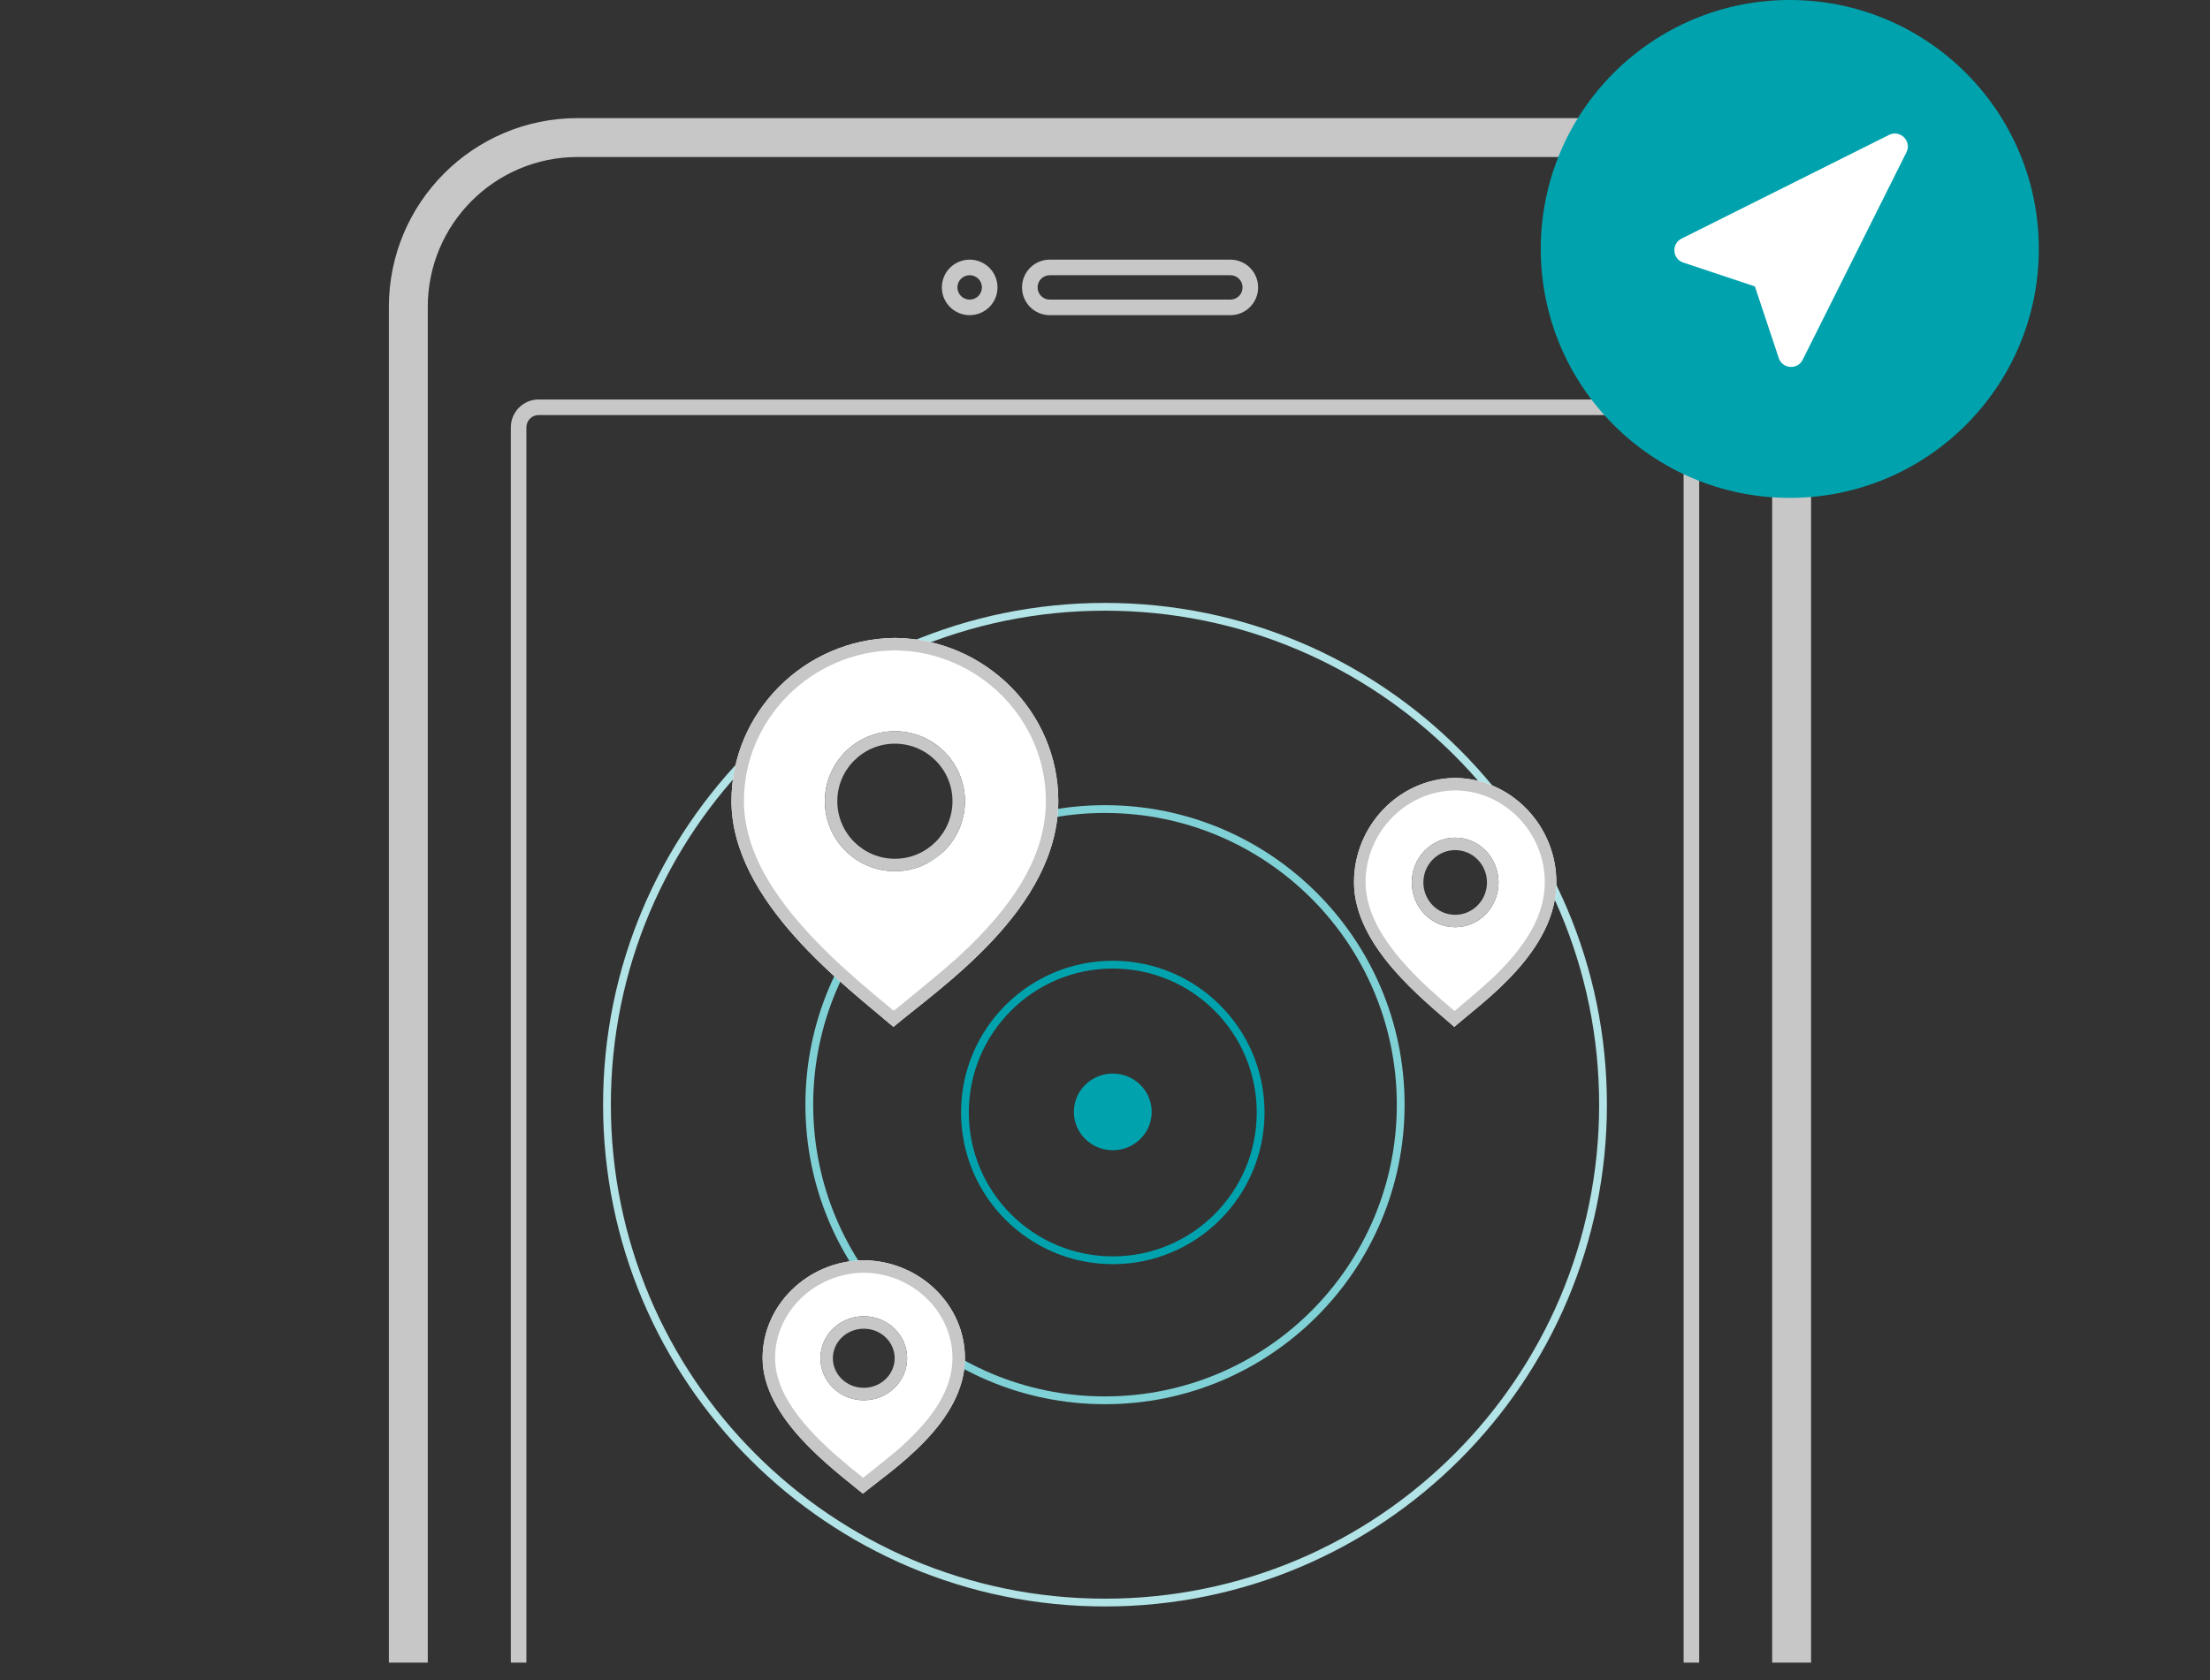 <svg xmlns="http://www.w3.org/2000/svg" viewBox="0 0 142 108"><rect x="0" y="0" width="142" height="108" fill="#333333" stroke="none"/><title>Location icon</title><g fill-rule="evenodd" fill="none"><path fill-rule="nonzero" fill="#b2e3e6" d="m71 103.25c17.811 0 32.25-14.439 32.25-32.25s-14.439-32.25-32.25-32.25-32.25 14.439-32.25 32.25 14.439 32.25 32.25 32.25zm0-.5c-17.535 0-31.75-14.215-31.75-31.75s14.215-31.75 31.75-31.75 31.75 14.215 31.75 31.75-14.215 31.75-31.75 31.75z"/><path fill-rule="nonzero" fill="#7fd1d6" d="m71 90.25c10.631 0 19.25-8.619 19.25-19.25s-8.619-19.25-19.25-19.25-19.25 8.619-19.25 19.25 8.619 19.25 19.25 19.25zm0-.5c-10.355 0-18.75-8.395-18.75-18.75s8.395-18.75 18.75-18.75 18.75 8.395 18.75 18.75-8.395 18.75-18.75 18.75z"/><path fill-rule="nonzero" fill="#00a3ad" d="m71.5 81.25c5.385 0 9.75-4.365 9.75-9.75s-4.365-9.75-9.75-9.75-9.75 4.365-9.75 9.75 4.365 9.75 9.75 9.75zm0-.5c-5.109 0-9.25-4.141-9.25-9.25s4.141-9.25 9.25-9.25 9.25 4.141 9.25 9.25-4.141 9.25-9.25 9.25z"/><ellipse ry="2.464" rx="2.5" fill="#00a3ad" cy="71.464" cx="71.5"/><path fill-rule="nonzero" fill="#c7c7c7" d="m27.487 106.86h-2.5v-87.139c0-6.699 5.431-12.13 12.13-12.13h67.121c6.699 0 12.13 5.431 12.13 12.13v87.139h-2.5v-87.139c0-5.319-4.311-9.63-9.63-9.63h-67.121c-5.319 0-9.63 4.311-9.63 9.63zm34.818-86.604c-.987 0-1.788-.798-1.788-1.784s.801-1.784 1.788-1.784c.987 0 1.788.798 1.788 1.784s-.801 1.784-1.788 1.784zm0-1c.436 0 .788-.351.788-.784s-.353-.784-.788-.784c-.436 0-.788.351-.788.784s.353.784.788.784zm-28.483 87.604h-1v-79.388c0-.99.796-1.796 1.78-1.796h72.796c.984 0 1.78.805 1.78 1.796v79.388h-1v-79.388c0-.441-.351-.796-.78-.796h-72.796c-.429 0-.78.355-.78.796zm33.627-90.172h11.609c.983 0 1.78.797 1.78 1.78v.008c0 .983-.797 1.78-1.78 1.78h-11.609c-.983 0-1.78-.797-1.78-1.78v-.008c0-.983.797-1.78 1.78-1.78zm0 1c-.431 0-.78.349-.78.78v.008c0 .431.349.78.78.78h11.609c.431 0 .78-.349.78-.78v-.008c0-.431-.349-.78-.78-.78z"/><circle r="16" fill="#00a3ad" cy="16" cx="115"/><g fill-rule="nonzero"><path fill="#fff" d="m112.758 18.409-4.605-1.535c-.704-.235-.773-1.204-.109-1.536l13.333-6.667c.716-.358 1.476.402 1.118 1.118l-6.667 13.333c-.332.664-1.301.595-1.536-.109z"/><path fill="#fff" d="m57.428 41.002c.024 0 .048-.001.071-.002.024.001.047.002.071.002 5.751.09 10.429 4.788 10.429 10.474 0 6.952-7.606 12.001-10.592 14.524-3.031-2.602-10.408-8.044-10.408-14.524-0-5.686 4.678-10.384 10.428-10.474zm.072 14.992c2.485 0 4.5-2.014 4.5-4.498 0-2.484-2.015-4.498-4.5-4.498s-4.5 2.014-4.5 4.498c0 2.484 2.015 4.498 4.5 4.498z"/><path fill="#c7c7c7" d="m57.428 41.002c.024 0 .048-.001.071-.002.024.001.047.002.071.002 5.751.09 10.429 4.788 10.429 10.474 0 6.952-7.606 12.001-10.592 14.524-3.031-2.602-10.408-8.044-10.408-14.524-0-5.686 4.678-10.384 10.428-10.474zm0 .8.013-0c-5.316.083-9.641 4.428-9.641 9.674 0 3.269 2.008 6.526 5.597 9.974.75.72 1.534 1.418 2.47 2.211.238.201 1.013.848 1.558 1.306 1.048-.845 3.274-2.664 4.147-3.465 3.624-3.327 5.629-6.55 5.629-10.026 0-5.247-4.325-9.591-9.629-9.674-.042-.001-.052-.001-.071-.001-.015.001-.032.001-.072.001zm.072 14.192c-2.485 0-4.5-2.014-4.5-4.498 0-2.484 2.015-4.498 4.5-4.498s4.5 2.014 4.5 4.498c0 2.484-2.015 4.498-4.5 4.498zm0-.8c2.044 0 3.7-1.656 3.7-3.698s-1.656-3.698-3.7-3.698-3.7 1.656-3.7 3.698 1.656 3.698 3.7 3.698z"/><path fill="#fff" d="m93.456 50.001c.015 0 .03-.001.044-.001.015.001.029.001.044.001 3.56.057 6.456 3.064 6.456 6.703 0 4.449-4.708 7.681-6.557 9.295-1.877-1.666-6.443-5.148-6.443-9.295-0-3.639 2.896-6.646 6.456-6.703zm.044 9.595c1.539 0 2.786-1.289 2.786-2.879 0-1.59-1.247-2.879-2.786-2.879s-2.786 1.289-2.786 2.879c0 1.59 1.247 2.879 2.786 2.879z"/><path fill="#c7c7c7" d="m93.456 50.001c.015 0 .03-.001.044-.001.015.001.029.001.044.001 3.56.057 6.456 3.064 6.456 6.703 0 4.449-4.708 7.681-6.557 9.295-1.877-1.666-6.443-5.148-6.443-9.295-0-3.639 2.896-6.646 6.456-6.703zm0 .8.011-0c-3.162.051-5.724 2.711-5.724 5.904 0 1.985 1.206 4.008 3.378 6.164.46.457.941.9 1.517 1.404.126.111.501.434.819.709.691-.578 1.911-1.613 2.408-2.084 2.191-2.079 3.393-4.077 3.393-6.194 0-3.192-2.562-5.853-5.713-5.903-.025-0-.035-0-.045-.001-.009 0-.022 0-.043.001zm.044 8.795c-1.539 0-2.786-1.289-2.786-2.879 0-1.59 1.247-2.879 2.786-2.879s2.786 1.289 2.786 2.879c0 1.59-1.247 2.879-2.786 2.879zm0-.8c1.135 0 2.043-.938 2.043-2.079 0-1.141-.908-2.079-2.043-2.079s-2.043.938-2.043 2.079c0 1.141.908 2.079 2.043 2.079z"/><path fill="#fff" d="m55.456 81.001c.015 0 .03-.001.044-.001.015.001.029.001.044.001 3.56.054 6.456 2.873 6.456 6.285 0 4.171-4.708 7.201-6.557 8.714-1.877-1.561-6.443-4.826-6.443-8.714-0-3.412 2.896-6.231 6.456-6.285zm.044 8.995c1.539 0 2.786-1.208 2.786-2.699 0-1.491-1.247-2.699-2.786-2.699s-2.786 1.208-2.786 2.699c0 1.491 1.247 2.699 2.786 2.699z"/><path fill="#c7c7c7" d="m55.456 81.001c.015 0 .03-.001.044-.001.015.001.029.001.044.001 3.56.054 6.456 2.873 6.456 6.285 0 4.171-4.708 7.201-6.557 8.714-1.877-1.561-6.443-4.826-6.443-8.714-0-3.412 2.896-6.231 6.456-6.285zm0 .8.012-0c-3.13.047-5.668 2.518-5.668 5.485 0 1.845 1.2 3.732 3.362 5.745.459.427.94.842 1.514 1.314.121.099.471.383.78.634.697-.547 1.88-1.488 2.367-1.921 2.182-1.941 3.376-3.803 3.376-5.772 0-2.967-2.538-5.437-5.656-5.485-.025-0-.036-0-.045-.001-.009 0-.022 0-.043.001zm.044 8.195c-1.539 0-2.786-1.208-2.786-2.699 0-1.491 1.247-2.699 2.786-2.699s2.786 1.208 2.786 2.699c0 1.491-1.247 2.699-2.786 2.699zm0-.8c1.102 0 1.986-.856 1.986-1.899s-.883-1.899-1.986-1.899-1.986.856-1.986 1.899.883 1.899 1.986 1.899z"/></g></g></svg>